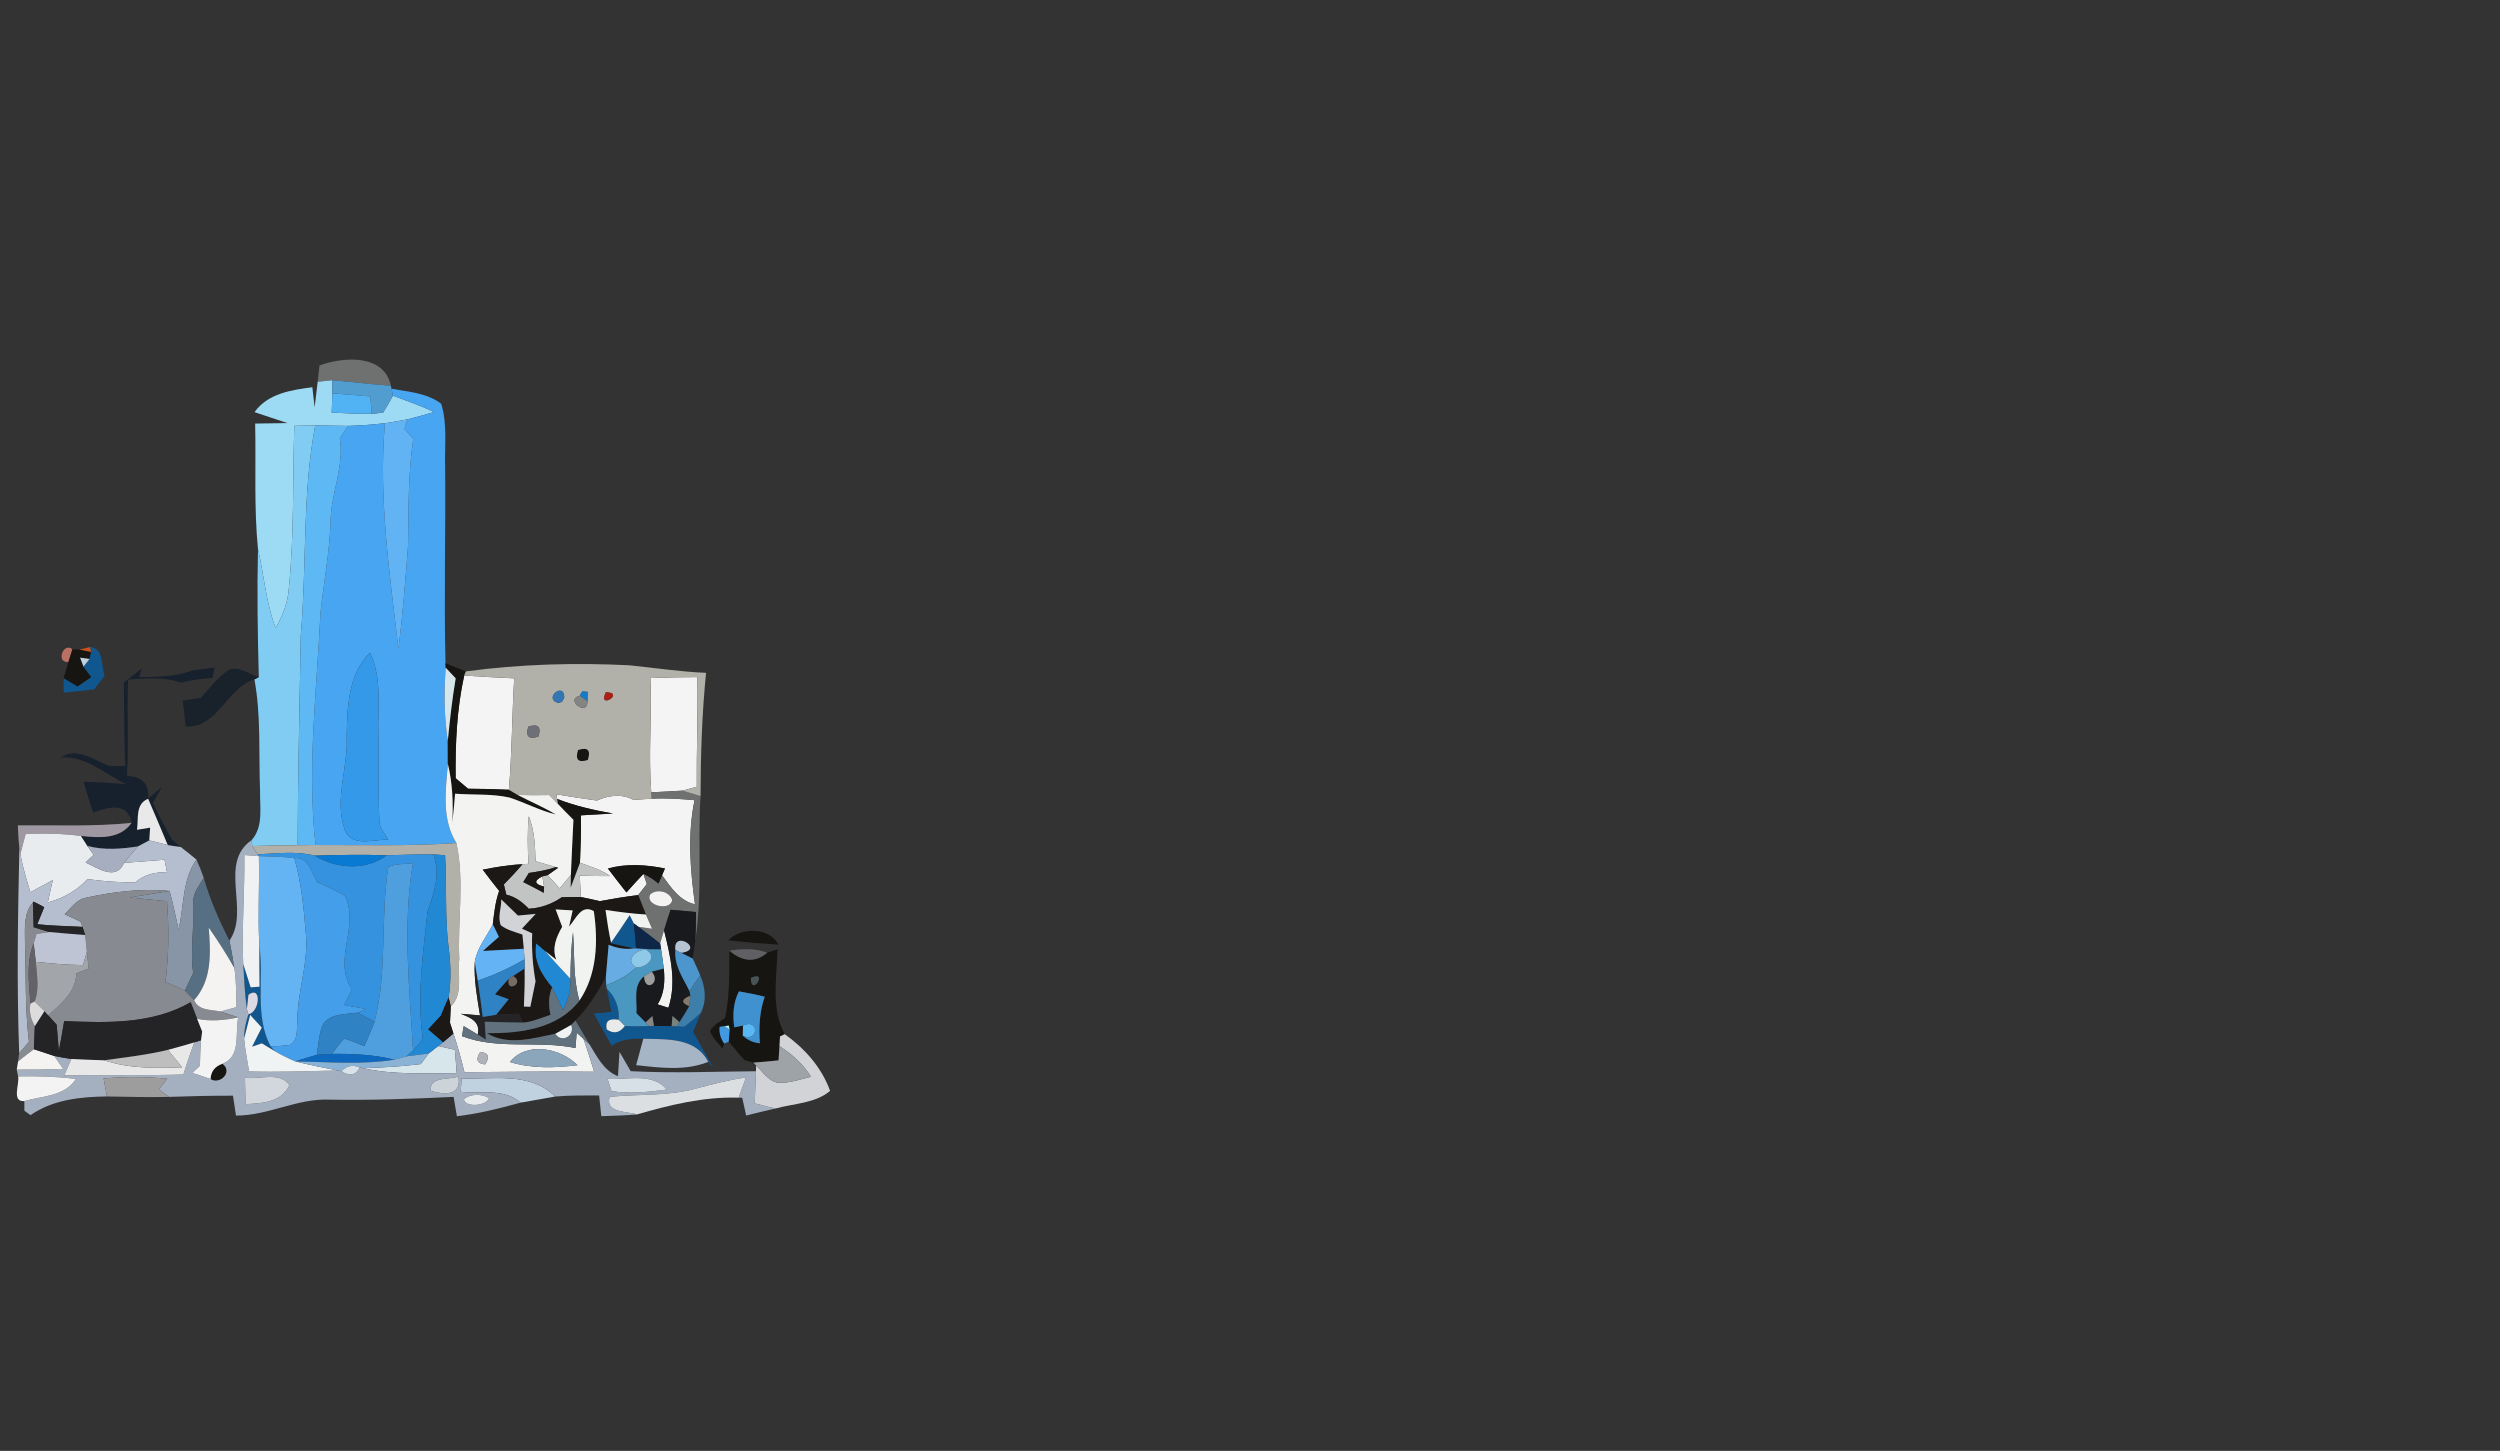 <?xml version="1.0" encoding="UTF-8" ?>
<!DOCTYPE svg PUBLIC "-//W3C//DTD SVG 1.1//EN" "http://www.w3.org/Graphics/SVG/1.1/DTD/svg11.dtd">
<svg width="417pt" height="242pt" viewBox="0 0 417 242" version="1.1" xmlns="http://www.w3.org/2000/svg">
<rect x="0" y="0" width="417" height="242" fill="#333333" stroke="none"/>
<g id="#f4f4f4ff">
<path fill="#f4f4f4" opacity="1.00" d=" M 76.00 129.81 C 75.94 124.07 76.18 118.30 77.43 112.68 C 80.20 112.87 82.99 113.02 85.77 113.15 C 85.39 119.34 85.41 125.55 84.88 131.73 C 82.61 131.62 80.34 131.57 78.08 131.56 C 77.56 131.12 76.52 130.25 76.00 129.81 Z" />
<path fill="#f4f4f4" opacity="1.00" d=" M 108.48 113.10 C 111.09 113.00 113.71 112.94 116.32 112.94 C 116.44 119.03 116.17 125.13 116.22 131.23 C 115.62 131.39 114.42 131.72 113.82 131.88 C 112.09 131.98 110.36 132.07 108.63 132.16 C 108.13 125.81 108.76 119.45 108.48 113.10 Z" />
<path fill="#f4f4f4" opacity="1.00" d=" M 92.83 132.49 C 95.07 132.88 97.31 133.23 99.57 133.53 C 101.53 132.64 103.73 132.37 105.68 133.42 C 106.69 133.35 107.69 133.28 108.70 133.22 C 111.09 133.09 113.48 133.26 115.85 133.47 C 114.66 139.21 115.13 145.08 115.92 150.84 C 113.34 150.27 111.89 147.97 110.43 146.00 L 110.91 144.86 C 107.76 144.23 104.53 144.00 101.40 144.87 C 102.41 146.21 103.45 147.54 104.49 148.86 C 105.42 147.81 106.36 146.78 107.32 145.77 C 107.46 146.19 107.74 147.03 107.89 147.46 C 107.53 147.92 106.81 148.84 106.45 149.30 C 104.30 149.57 102.16 149.91 100.03 150.31 C 98.98 150.06 97.93 149.83 96.88 149.62 C 96.84 148.73 96.75 146.94 96.71 146.05 C 98.40 146.11 100.08 146.15 101.77 146.13 C 100.25 145.07 98.48 144.51 96.74 143.92 C 96.82 141.28 96.98 138.64 96.89 136.00 C 98.67 135.88 100.45 135.81 102.24 135.70 C 99.07 135.14 95.93 134.43 92.93 133.26 L 92.83 132.49 Z" />
</g>
<g id="#6f7170ff">
<path fill="#6f7170" opacity="1.00" d=" M 53.29 60.95 C 57.29 59.51 64.07 59.00 65.20 64.34 C 61.92 64.12 58.67 63.69 55.40 63.43 C 54.80 63.50 53.59 63.62 52.99 63.68 C 53.07 63.00 53.21 61.63 53.29 60.95 Z" />
<path fill="#6f7170" opacity="1.00" d=" M 108.63 132.16 C 110.36 132.07 112.09 131.98 113.82 131.88 C 114.83 132.17 115.84 132.47 116.85 132.79 C 116.33 140.84 117.22 148.98 115.96 156.98 C 116.07 155.36 116.08 153.74 116.10 152.13 C 114.69 152.00 113.27 151.87 111.86 151.75 C 111.49 152.89 111.09 154.02 110.76 155.18 C 110.60 155.73 110.28 156.83 110.11 157.38 C 108.93 156.43 107.71 155.52 106.50 154.60 C 107.06 154.68 108.19 154.83 108.76 154.91 C 108.41 154.12 108.07 153.33 107.73 152.54 C 107.41 151.73 106.77 150.11 106.45 149.30 C 106.81 148.84 107.53 147.92 107.89 147.46 C 107.74 147.03 107.46 146.19 107.32 145.77 C 108.23 146.18 109.07 146.72 109.83 147.38 C 110.03 146.92 110.23 146.46 110.43 146.00 C 111.89 147.97 113.34 150.27 115.92 150.84 C 115.13 145.08 114.66 139.21 115.85 133.47 C 113.48 133.26 111.09 133.09 108.70 133.22 L 108.63 132.16 M 108.44 149.21 C 107.55 151.06 111.83 152.04 112.12 150.13 C 111.70 148.67 109.51 148.18 108.44 149.21 Z" />
</g>
<g id="#9ddaf4ff">
<path fill="#9ddaf4" opacity="1.00" d=" M 52.99 63.68 C 53.59 63.62 54.80 63.50 55.40 63.43 C 55.41 63.98 55.42 65.07 55.43 65.61 C 55.41 66.68 55.37 67.75 55.32 68.82 C 57.54 68.92 59.76 69.05 61.99 69.03 C 62.47 68.98 63.43 68.88 63.90 68.83 C 64.48 67.90 65.02 66.96 65.54 66.00 C 67.83 66.88 70.18 67.64 72.39 68.73 C 70.92 69.17 69.44 69.59 67.95 69.95 C 66.70 70.19 65.46 70.41 64.21 70.59 C 62.16 70.83 60.10 70.99 58.04 71.04 C 56.22 71.03 54.40 70.97 52.58 70.96 C 51.41 70.97 50.25 70.99 49.09 71.02 C 48.80 80.01 49.09 89.04 48.19 98.00 C 48.05 100.41 47.18 102.67 45.97 104.73 C 44.35 100.50 44.05 95.95 43.03 91.57 C 42.34 84.62 42.72 77.62 42.56 70.65 C 44.36 70.62 46.17 70.60 47.97 70.57 C 46.13 69.97 44.28 69.37 42.45 68.74 C 44.69 65.63 48.57 65.05 52.10 64.59 C 52.20 65.43 52.39 67.11 52.48 67.95 C 52.65 66.52 52.81 65.10 52.99 63.68 Z" />
</g>
<g id="#519dcfff">
<path fill="#519dcf" opacity="1.00" d=" M 55.40 63.43 C 58.67 63.69 61.92 64.12 65.20 64.34 L 65.31 64.84 L 65.54 66.00 C 65.02 66.96 64.48 67.90 63.90 68.83 C 63.43 68.88 62.47 68.98 61.99 69.03 C 61.93 68.30 61.82 66.85 61.77 66.12 C 59.66 65.94 57.54 65.77 55.43 65.61 C 55.42 65.07 55.41 63.98 55.40 63.43 Z" />
</g>
<g id="#47a5f2ff">
<path fill="#47a5f2" opacity="1.00" d=" M 65.31 64.84 C 68.13 65.36 71.23 65.54 73.59 67.35 C 74.67 70.76 74.13 74.43 74.25 77.95 C 74.35 88.84 74.05 99.74 74.31 110.63 L 74.34 111.37 C 74.06 115.44 74.07 119.53 74.69 123.58 C 74.70 124.85 74.70 126.13 74.70 127.41 C 74.34 131.85 73.63 136.63 76.13 140.62 C 68.30 141.16 60.46 140.93 52.63 140.95 C 51.19 128.01 52.86 115.05 53.46 102.11 C 54.02 97.09 54.96 92.12 55.14 87.06 C 55.16 82.34 57.44 77.89 56.68 73.14 C 57.13 72.43 57.59 71.73 58.04 71.04 C 60.10 70.99 62.16 70.83 64.21 70.59 C 63.10 83.18 65.03 95.75 66.46 108.24 C 67.18 102.53 67.62 96.79 68.06 91.05 C 68.15 85.09 68.06 79.11 68.93 73.20 C 68.57 72.78 67.84 71.96 67.47 71.55 C 67.59 71.15 67.83 70.35 67.95 69.95 C 69.44 69.59 70.92 69.17 72.39 68.73 C 70.18 67.64 67.83 66.88 65.54 66.00 L 65.31 64.84 M 57.83 122.97 C 58.07 128.11 55.73 133.30 57.48 138.35 C 58.57 141.40 62.32 139.99 64.73 140.05 C 64.21 139.04 63.31 138.16 63.28 136.97 C 63.05 132.34 63.25 127.69 63.11 123.05 C 62.93 118.31 63.83 113.31 61.72 108.86 C 58.02 112.49 57.91 118.12 57.83 122.97 Z" />
</g>
<g id="#51b2f4ff">
<path fill="#51b2f4" opacity="1.00" d=" M 55.32 68.82 C 55.37 67.75 55.41 66.68 55.43 65.61 C 57.54 65.77 59.66 65.94 61.77 66.12 C 61.82 66.85 61.93 68.30 61.99 69.03 C 59.76 69.05 57.54 68.92 55.32 68.82 Z" />
</g>
<g id="#62b3f4ff">
<path fill="#62b3f4" opacity="1.00" d=" M 64.21 70.59 C 65.46 70.41 66.70 70.19 67.95 69.95 C 67.83 70.35 67.59 71.15 67.47 71.55 C 67.84 71.96 68.57 72.78 68.93 73.20 C 68.06 79.11 68.15 85.09 68.06 91.05 C 67.62 96.79 67.18 102.53 66.46 108.24 C 65.03 95.75 63.10 83.18 64.21 70.59 Z" />
</g>
<g id="#80ccf2ff">
<path fill="#80ccf2" opacity="1.00" d=" M 49.09 71.02 C 50.25 70.99 51.41 70.97 52.58 70.96 C 50.39 82.51 51.19 94.31 50.17 105.96 C 49.99 117.64 49.67 129.30 49.65 140.98 C 47.12 141.01 44.60 141.05 42.07 141.12 L 41.97 140.13 C 43.97 137.87 43.32 134.74 43.38 132.00 C 43.13 125.77 43.57 119.49 42.44 113.32 C 42.62 113.22 42.99 113.03 43.17 112.93 C 42.97 105.81 42.87 98.69 43.03 91.57 C 44.05 95.95 44.35 100.50 45.97 104.73 C 47.18 102.67 48.05 100.41 48.19 98.00 C 49.09 89.04 48.80 80.01 49.09 71.02 Z" />
</g>
<g id="#5eb8f4ff">
<path fill="#5eb8f4" opacity="1.00" d=" M 52.58 70.96 C 54.40 70.97 56.22 71.03 58.04 71.04 C 57.59 71.73 57.13 72.43 56.68 73.14 C 57.44 77.89 55.16 82.34 55.14 87.06 C 54.96 92.12 54.02 97.09 53.46 102.11 C 52.86 115.05 51.19 128.01 52.63 140.95 C 51.88 140.96 50.39 140.97 49.65 140.98 C 49.67 129.30 49.99 117.64 50.17 105.96 C 51.19 94.31 50.39 82.51 52.58 70.96 Z" />
</g>
<g id="#bb7064ff">
<path fill="#bb7064" opacity="1.00" d=" M 11.42 110.41 C 9.29 110.65 10.48 107.05 12.09 108.28 C 11.93 108.81 11.59 109.88 11.42 110.41 Z" />
</g>
<g id="#171511ff">
<path fill="#171511" opacity="1.00" d=" M 12.09 108.28 L 13.26 108.35 C 13.75 108.45 14.71 108.64 15.20 108.74 C 15.13 109.03 15.00 109.63 14.93 109.92 C 14.54 109.87 13.75 109.75 13.36 109.70 C 13.50 110.07 13.79 110.82 13.93 111.19 C 14.26 111.63 14.92 112.51 15.24 112.95 C 14.66 113.34 13.51 114.13 12.93 114.53 C 12.35 114.18 11.18 113.48 10.60 113.13 C 10.80 112.45 11.21 111.09 11.42 110.41 C 11.59 109.88 11.93 108.81 12.09 108.28 Z" />
<path fill="#171511" opacity="1.00" d=" M 74.31 110.63 C 75.44 111.08 76.57 111.54 77.70 111.99 L 77.43 112.68 C 76.18 118.30 75.94 124.07 76.00 129.81 C 76.52 130.25 77.56 131.12 78.08 131.56 C 80.34 131.57 82.61 131.62 84.88 131.73 C 85.25 131.95 85.99 132.38 86.36 132.60 C 88.45 133.71 90.66 134.61 92.69 135.85 C 90.01 135.19 87.58 133.88 84.98 133.03 C 82.01 132.37 78.93 132.62 75.91 132.39 C 75.77 134.01 75.64 135.64 75.44 137.26 C 75.62 133.95 75.48 130.64 74.70 127.41 C 74.70 126.13 74.70 124.85 74.69 123.58 C 75.04 120.09 75.42 116.61 76.01 113.15 C 75.59 112.71 74.75 111.82 74.34 111.37 L 74.31 110.63 Z" />
<path fill="#171511" opacity="1.00" d=" M 96.42 125.10 C 98.04 124.57 98.59 125.12 98.05 126.77 C 96.45 127.27 95.90 126.72 96.42 125.10 Z" />
<path fill="#171511" opacity="1.00" d=" M 92.93 133.26 C 95.93 134.43 99.07 135.14 102.24 135.70 C 100.45 135.81 98.67 135.88 96.89 136.00 C 96.98 138.64 96.82 141.28 96.74 143.92 C 96.23 145.30 95.72 146.69 95.19 148.06 C 95.20 147.54 95.22 146.48 95.22 145.95 C 95.37 142.88 95.48 139.81 95.65 136.74 C 94.77 135.86 93.89 134.98 93.05 134.08 L 92.93 133.26 Z" />
<path fill="#171511" opacity="1.00" d=" M 101.40 144.87 C 104.53 144.00 107.76 144.23 110.91 144.86 L 110.43 146.00 C 110.23 146.46 110.03 146.92 109.83 147.38 C 109.07 146.72 108.23 146.18 107.32 145.77 C 106.36 146.78 105.42 147.81 104.49 148.86 C 103.45 147.54 102.41 146.21 101.40 144.87 Z" />
<path fill="#171511" opacity="1.00" d=" M 121.46 156.85 C 123.46 154.65 128.42 154.60 129.84 157.57 C 127.04 157.38 124.25 157.16 121.46 156.85 Z" />
<path fill="#171511" opacity="1.00" d=" M 121.65 158.56 C 123.61 160.27 125.87 160.75 127.97 158.90 C 128.40 158.76 129.25 158.48 129.68 158.34 C 129.61 163.07 128.52 168.12 130.89 172.50 L 130.10 172.89 C 130.08 173.29 130.04 174.10 130.02 174.50 C 129.98 175.09 129.90 176.28 129.86 176.87 C 128.47 177.02 127.07 177.14 125.67 177.24 C 125.29 177.13 124.54 176.92 124.16 176.81 C 123.25 175.82 122.42 174.77 121.55 173.76 C 121.59 173.25 121.66 172.23 121.70 171.72 L 121.56 171.07 L 120.85 171.16 L 120.03 171.28 C 119.94 172.28 120.19 173.21 120.79 174.06 L 120.52 174.91 C 119.77 173.99 118.85 173.13 118.43 172.00 C 118.95 170.96 120.06 170.45 120.95 169.78 C 121.71 166.09 121.66 162.31 121.65 158.56 M 125.24 163.13 C 125.28 166.45 128.28 161.68 125.24 163.13 M 123.25 165.36 C 122.30 167.23 122.18 169.31 122.47 171.36 L 123.93 171.07 C 123.92 171.49 123.91 172.33 123.90 172.76 C 124.69 173.49 125.64 173.91 126.75 174.02 C 126.56 171.39 126.68 168.75 127.56 166.25 C 126.14 165.89 124.69 165.62 123.25 165.36 Z" />
<path fill="#171511" opacity="1.00" d=" M 35.12 179.98 C 35.18 178.72 35.85 177.86 37.13 177.43 L 37.57 177.91 C 38.45 179.35 36.38 180.87 35.12 179.98 Z" />
</g>
<g id="#ce501bff">
<path fill="#ce501b" opacity="1.00" d=" M 13.26 108.35 C 13.71 108.24 14.60 108.02 15.05 107.91 L 15.20 108.74 C 14.71 108.64 13.75 108.45 13.26 108.35 Z" />
</g>
<g id="#105790ff">
<path fill="#105790" opacity="1.00" d=" M 15.05 107.91 C 17.41 108.18 16.81 111.03 17.45 112.70 C 16.86 113.46 16.28 114.22 15.71 114.99 C 14.02 115.17 12.33 115.35 10.64 115.54 C 10.63 114.94 10.61 113.73 10.60 113.13 C 11.18 113.48 12.35 114.18 12.93 114.53 C 13.51 114.13 14.66 113.34 15.24 112.95 C 14.92 112.51 14.26 111.63 13.93 111.19 C 14.18 110.87 14.68 110.24 14.93 109.92 C 15.00 109.63 15.13 109.03 15.20 108.74 L 15.05 107.91 Z" />
<path fill="#105790" opacity="1.00" d=" M 101.92 157.24 C 102.98 155.73 104.01 154.19 105.03 152.65 C 105.20 152.99 105.54 153.67 105.71 154.02 C 105.88 155.41 105.99 156.81 106.09 158.21 L 105.72 158.20 C 104.46 157.93 103.20 157.66 101.95 157.36 L 101.92 157.24 Z" />
<path fill="#105790" opacity="1.00" d=" M 43.26 157.76 C 44.05 163.29 42.43 169.36 45.12 174.51 L 45.81 175.32 C 45.28 175.00 44.20 174.35 43.67 174.03 C 43.26 174.17 42.45 174.45 42.04 174.59 C 42.58 173.53 43.12 172.46 43.66 171.40 C 43.03 170.69 42.38 169.99 41.73 169.29 C 41.48 170.28 40.97 172.25 40.72 173.23 C 40.69 171.85 41.01 170.49 41.44 169.18 C 43.34 168.84 43.70 164.26 41.44 165.93 C 41.37 166.53 41.25 167.73 41.18 168.32 C 40.84 165.83 40.71 163.31 40.57 160.80 C 40.98 162.09 41.39 163.39 41.81 164.69 L 43.29 164.58 C 43.25 162.31 43.26 160.03 43.26 157.76 Z" />
<path fill="#105790" opacity="1.00" d=" M 101.22 164.93 C 102.69 166.31 103.32 168.10 103.20 170.10 C 101.56 169.81 100.90 170.35 101.21 171.71 C 102.35 172.50 103.35 172.31 104.22 171.14 C 105.56 171.20 106.90 171.20 108.25 171.15 L 109.07 171.12 C 109.81 171.12 111.29 171.14 112.03 171.14 L 112.87 171.19 C 113.18 171.21 113.81 171.24 114.13 171.26 C 115.09 170.55 116.01 169.78 116.89 168.97 C 116.48 170.02 116.05 171.06 115.60 172.10 C 116.70 174.10 117.82 176.08 118.94 178.07 C 118.74 177.83 118.33 177.36 118.13 177.12 C 116.02 173.01 111.24 173.38 107.30 173.26 C 105.46 173.23 103.57 173.33 102.02 174.43 C 101.04 172.64 100.06 170.85 99.06 169.07 C 99.79 169.00 101.25 168.85 101.98 168.78 C 101.72 167.49 101.47 166.21 101.22 164.93 Z" />
</g>
<g id="#3499e9ff">
<path fill="#3499e9" opacity="1.00" d=" M 57.83 122.97 C 57.91 118.12 58.02 112.49 61.72 108.86 C 63.83 113.31 62.93 118.31 63.11 123.05 C 63.25 127.69 63.05 132.34 63.28 136.97 C 63.31 138.16 64.21 139.04 64.73 140.05 C 62.32 139.99 58.57 141.40 57.48 138.35 C 55.73 133.30 58.07 128.11 57.83 122.97 Z" />
</g>
<g id="#c0d1e0ff">
<path fill="#c0d1e0" opacity="1.00" d=" M 13.36 109.70 C 13.75 109.75 14.54 109.87 14.93 109.92 C 14.68 110.24 14.18 110.87 13.93 111.19 C 13.79 110.82 13.50 110.07 13.36 109.70 Z" />
<path fill="#c0d1e0" opacity="1.00" d=" M 76.98 179.88 C 82.27 180.07 88.46 178.73 92.61 182.90 C 90.69 183.23 88.77 183.60 86.84 183.92 C 84.08 181.51 80.20 182.44 76.86 182.12 C 76.89 181.56 76.95 180.44 76.98 179.88 Z" />
</g>
<g id="#17202dff">
<path fill="#17202d" opacity="1.00" d=" M 23.69 111.47 C 23.57 111.83 23.33 112.57 23.21 112.94 C 26.18 112.89 29.22 112.91 32.05 111.83 C 32.98 111.70 34.85 111.45 35.78 111.33 L 35.45 113.08 C 33.68 113.17 31.93 113.44 30.21 113.88 C 27.37 112.84 24.32 113.16 21.38 113.36 C 21.14 118.72 21.48 124.09 21.19 129.45 C 23.56 129.47 24.91 130.66 24.71 133.19 C 25.28 132.71 26.44 131.75 27.01 131.28 C 26.51 132.15 26.01 133.03 25.51 133.91 C 26.53 136.00 27.54 138.11 28.76 140.10 C 29.11 140.40 29.80 140.99 30.15 141.28 C 29.42 141.18 28.70 141.09 27.98 140.96 C 26.93 138.37 25.80 135.82 24.71 133.24 C 22.53 134.09 23.14 136.58 22.85 138.41 C 23.39 138.32 24.49 138.14 25.04 138.05 C 25.00 138.58 24.94 139.64 24.90 140.17 C 24.43 140.42 23.49 140.92 23.02 141.18 C 20.22 141.61 17.33 141.84 14.56 141.10 L 13.49 139.43 C 16.46 139.75 20.01 140.05 21.95 137.25 C 21.32 133.64 17.96 134.66 15.55 135.52 C 14.92 133.84 14.47 132.10 13.93 130.39 C 16.30 130.46 18.66 130.59 21.02 130.80 C 17.46 129.06 14.43 126.11 10.17 126.33 C 12.84 124.51 15.79 126.86 18.32 127.80 C 18.96 127.79 20.25 127.78 20.89 127.77 C 20.69 123.13 20.73 118.49 20.66 113.85 C 21.68 113.06 22.69 112.27 23.69 111.47 Z" />
</g>
<g id="#b1b1aaff">
<path fill="#b1b1aa" opacity="1.00" d=" M 77.70 111.99 C 86.74 110.78 95.88 110.51 104.98 110.97 C 109.24 111.41 113.48 112.05 117.77 112.23 C 117.09 119.06 116.87 125.93 116.85 132.79 C 115.84 132.47 114.83 132.17 113.82 131.88 C 114.42 131.72 115.62 131.39 116.22 131.23 C 116.17 125.13 116.44 119.03 116.32 112.94 C 113.71 112.94 111.09 113.00 108.48 113.10 C 108.76 119.45 108.13 125.81 108.63 132.16 L 108.70 133.22 C 107.69 133.28 106.69 133.35 105.68 133.42 C 103.73 132.37 101.53 132.64 99.57 133.53 C 97.31 133.23 95.07 132.88 92.83 132.49 L 92.93 133.26 L 93.05 134.08 C 92.69 133.71 91.97 132.98 91.61 132.62 C 89.86 132.65 88.11 132.66 86.36 132.60 C 85.99 132.38 85.25 131.95 84.88 131.73 C 85.41 125.55 85.39 119.34 85.77 113.15 C 82.99 113.02 80.20 112.87 77.43 112.68 L 77.70 111.99 M 93.13 117.25 C 93.28 117.21 93.58 117.12 93.73 117.08 L 94.12 116.35 C 94.11 113.58 90.53 116.59 93.13 117.25 M 97.11 115.34 L 96.71 116.05 C 94.10 116.70 98.11 119.67 97.98 116.94 C 97.98 116.55 98.00 115.78 98.01 115.39 L 97.11 115.34 M 101.06 115.47 C 99.59 118.51 104.40 115.51 101.06 115.47 M 88.13 121.20 C 87.61 122.82 88.17 123.38 89.80 122.87 C 90.32 121.25 89.76 120.69 88.13 121.20 M 96.42 125.10 C 95.90 126.72 96.45 127.27 98.05 126.77 C 98.59 125.12 98.04 124.57 96.42 125.10 Z" />
<path fill="#b1b1aa" opacity="1.00" d=" M 42.07 141.12 C 44.60 141.05 47.12 141.01 49.65 140.98 C 50.39 140.97 51.88 140.96 52.63 140.95 C 60.46 140.93 68.30 141.16 76.13 140.62 C 77.51 146.97 76.31 153.55 76.61 160.00 C 76.28 162.58 77.31 165.89 75.19 167.86 C 75.10 167.49 74.92 166.75 74.83 166.38 C 75.28 163.58 75.19 160.74 74.82 157.95 C 74.18 152.87 74.55 147.74 74.24 142.65 C 73.75 142.62 72.77 142.55 72.29 142.52 C 69.69 142.47 67.10 142.61 64.51 142.66 C 60.50 142.53 56.50 142.60 52.49 142.72 C 49.37 141.91 46.14 142.38 42.97 142.50 C 42.75 142.16 42.30 141.46 42.07 141.12 Z" />
</g>
<g id="#19212aff">
<path fill="#19212a" opacity="1.00" d=" M 33.50 116.40 C 34.89 114.85 36.19 113.17 37.87 111.92 C 39.64 110.80 41.48 112.48 43.17 112.93 C 42.99 113.03 42.62 113.22 42.44 113.32 C 37.71 114.79 36.40 121.45 30.97 121.18 C 30.82 119.73 30.66 118.29 30.48 116.85 C 31.49 116.70 32.49 116.55 33.50 116.40 Z" />
</g>
<g id="#d7e6eaff">
<path fill="#d7e6ea" opacity="1.00" d=" M 74.34 111.37 C 74.75 111.82 75.59 112.71 76.01 113.15 C 75.42 116.61 75.04 120.09 74.69 123.58 C 74.07 119.53 74.06 115.44 74.34 111.37 Z" />
<path fill="#d7e6ea" opacity="1.00" d=" M 71.50 175.72 C 71.90 175.41 72.70 174.79 73.09 174.48 C 73.79 174.64 75.19 174.95 75.88 175.10 C 75.98 176.40 76.08 177.70 76.18 179.00 C 70.98 178.98 65.71 179.33 60.59 178.18 C 63.80 178.06 67.01 177.90 70.19 177.48 C 70.52 177.04 71.17 176.16 71.50 175.72 Z" />
</g>
<g id="#3276b3ff">
<path fill="#3276b3" opacity="1.00" d=" M 93.13 117.25 C 90.53 116.59 94.11 113.58 94.12 116.35 L 93.73 117.08 L 93.13 117.25 Z" />
</g>
<g id="#157bc9ff">
<path fill="#157bc9" opacity="1.00" d=" M 97.11 115.34 L 98.01 115.39 C 98.00 115.78 97.98 116.55 97.98 116.94 C 97.66 116.72 97.03 116.27 96.71 116.05 L 97.11 115.34 Z" />
</g>
<g id="#ac1f17ff">
<path fill="#ac1f17" opacity="1.00" d=" M 101.06 115.47 C 104.40 115.51 99.59 118.51 101.06 115.47 Z" />
</g>
<g id="#828584ff">
<path fill="#828584" opacity="1.00" d=" M 97.98 116.94 C 98.11 119.67 94.10 116.70 96.71 116.05 C 97.03 116.27 97.66 116.72 97.98 116.94 Z" />
</g>
<g id="#706761ff">
<path fill="#706761" opacity="1.00" d=" M 93.13 117.25 L 93.73 117.08 C 93.58 117.12 93.28 117.21 93.13 117.25 Z" />
</g>
<g id="#6f7077ff">
<path fill="#6f7077" opacity="1.00" d=" M 88.13 121.20 C 89.76 120.69 90.32 121.25 89.80 122.87 C 88.17 123.38 87.61 122.82 88.13 121.20 Z" />
</g>
<g id="#f3f3f2ff">
<path fill="#f3f3f2" opacity="1.00" d=" M 74.70 127.41 C 75.48 130.64 75.62 133.95 75.44 137.26 C 75.64 135.64 75.77 134.01 75.91 132.39 C 78.93 132.62 82.01 132.37 84.98 133.03 C 87.58 133.88 90.01 135.19 92.69 135.85 C 90.66 134.61 88.45 133.71 86.36 132.60 C 88.11 132.66 89.86 132.65 91.61 132.62 C 91.97 132.98 92.69 133.71 93.05 134.08 C 93.89 134.98 94.77 135.86 95.65 136.74 C 95.48 139.81 95.37 142.88 95.22 145.95 C 94.61 146.70 93.99 147.44 93.35 148.18 C 92.85 147.63 91.85 146.52 91.35 145.97 C 91.79 145.66 92.66 145.05 93.09 144.75 L 92.72 144.64 C 91.87 144.39 90.18 143.90 89.33 143.65 C 89.26 141.10 89.15 138.52 88.20 136.13 C 87.95 138.77 88.00 141.43 88.16 144.08 C 87.91 144.10 87.40 144.14 87.14 144.16 C 84.91 144.25 82.71 144.63 80.52 145.06 C 81.42 146.25 82.32 147.44 83.26 148.60 C 82.62 150.40 82.42 152.30 82.20 154.19 C 81.17 156.25 79.54 158.14 79.19 160.47 C 79.04 163.46 79.59 166.43 80.07 169.37 C 79.27 169.31 77.65 169.17 76.85 169.10 C 78.45 169.74 80.17 170.37 79.69 172.56 C 79.10 172.21 77.93 171.51 77.34 171.15 C 77.27 171.57 77.13 172.41 77.06 172.83 C 83.13 175.17 89.74 173.49 95.99 174.82 C 96.04 174.17 96.14 172.89 96.19 172.25 C 96.47 172.50 97.04 173.02 97.32 173.27 C 97.97 175.08 98.53 176.93 99.11 178.77 C 91.89 178.70 84.68 178.77 77.47 178.84 C 76.93 176.66 76.34 174.50 75.63 172.38 C 75.49 171.93 75.20 171.04 75.06 170.59 C 75.09 169.91 75.15 168.54 75.19 167.86 C 77.31 165.89 76.28 162.58 76.61 160.00 C 76.31 153.55 77.51 146.97 76.13 140.62 C 73.63 136.63 74.34 131.85 74.70 127.41 M 80.12 175.46 C 79.29 176.69 79.55 177.39 80.91 177.55 C 81.75 176.31 81.48 175.62 80.12 175.46 M 85.05 177.14 C 88.71 178.27 92.58 178.14 96.34 177.67 C 93.47 174.81 87.86 173.66 85.05 177.14 Z" />
<path fill="#f3f3f2" opacity="1.00" d=" M 90.75 147.88 C 89.11 147.48 89.01 146.91 90.46 146.18 C 90.53 146.60 90.68 147.46 90.75 147.88 Z" />
</g>
<g id="#e8e9e8ff">
<path fill="#e8e9e8" opacity="1.00" d=" M 22.85 138.41 C 23.14 136.58 22.53 134.09 24.71 133.24 C 25.80 135.82 26.93 138.37 27.98 140.96 C 27.21 140.76 25.67 140.37 24.90 140.17 C 24.94 139.64 25.00 138.58 25.04 138.05 C 24.49 138.14 23.39 138.32 22.85 138.41 Z" />
</g>
<g id="#9f98a3ff">
<path fill="#9f98a3" opacity="1.00" d=" M 2.98 137.66 C 9.31 137.61 15.64 137.90 21.95 137.25 C 20.01 140.05 16.46 139.75 13.49 139.43 C 10.44 139.05 7.35 138.95 4.27 139.13 C 4.05 139.96 3.61 141.63 3.39 142.46 L 3.23 141.50 C 3.09 140.22 3.01 138.94 2.98 137.66 Z" />
</g>
<g id="#c2c3c3ff">
<path fill="#c2c3c3" opacity="1.00" d=" M 88.20 136.13 C 89.15 138.52 89.26 141.10 89.33 143.65 C 90.18 143.90 91.87 144.39 92.72 144.64 C 91.26 145.13 89.74 145.39 88.22 145.61 C 87.90 146.11 87.59 146.62 87.28 147.13 C 88.44 147.69 89.57 148.30 90.70 148.92 L 90.75 147.88 C 90.68 147.46 90.53 146.60 90.46 146.18 L 91.35 145.97 C 91.85 146.52 92.85 147.63 93.35 148.18 C 93.99 147.44 94.61 146.70 95.22 145.95 C 95.22 146.48 95.20 147.54 95.19 148.06 C 95.72 146.69 96.23 145.30 96.74 143.92 C 98.48 144.51 100.25 145.07 101.77 146.13 C 100.08 146.15 98.40 146.11 96.71 146.05 C 96.75 146.94 96.84 148.73 96.88 149.62 C 95.82 149.61 94.77 149.62 93.71 149.66 C 92.07 150.80 90.19 151.47 88.19 151.58 C 87.15 150.49 85.95 149.56 84.45 149.23 C 84.35 148.80 84.15 147.95 84.04 147.52 C 85.11 146.43 86.16 145.33 87.14 144.16 C 87.40 144.14 87.91 144.10 88.16 144.08 C 88.00 141.43 87.95 138.77 88.20 136.13 Z" />
</g>
<g id="#e9eceeff">
<path fill="#e9ecee" opacity="1.00" d=" M 4.27 139.13 C 7.35 138.95 10.44 139.05 13.49 139.43 L 14.56 141.10 C 14.83 141.47 15.36 142.22 15.63 142.59 C 15.18 143.01 14.72 143.43 14.27 143.85 C 16.30 144.80 19.35 146.99 20.69 143.93 C 22.94 143.75 25.19 143.57 27.44 143.40 C 27.54 143.92 27.75 144.95 27.85 145.47 C 25.95 145.47 24.08 145.83 22.62 147.15 C 19.94 147.23 17.26 146.99 14.60 146.64 C 12.81 148.57 10.51 149.85 7.97 150.53 C 8.24 149.28 8.52 148.04 8.80 146.80 C 7.55 147.48 6.30 148.16 5.06 148.83 C 4.44 146.73 3.78 144.62 3.39 142.46 C 3.61 141.63 4.05 139.96 4.27 139.13 Z" />
</g>
<g id="#b5beceff">
<path fill="#b5bece" opacity="1.00" d=" M 23.02 141.18 C 23.49 140.92 24.43 140.42 24.90 140.17 C 25.67 140.37 27.21 140.76 27.98 140.96 C 28.70 141.09 29.42 141.18 30.15 141.28 C 31.02 141.98 31.92 142.65 32.77 143.38 C 30.36 146.79 30.72 151.13 29.79 155.03 C 29.31 152.88 28.86 150.73 28.29 148.61 C 23.62 148.15 18.92 148.73 14.36 149.74 C 12.76 150.00 11.87 151.47 10.78 152.50 C 11.44 152.80 12.77 153.42 13.43 153.73 L 13.76 154.60 C 11.24 154.45 8.72 154.44 6.21 154.16 C 6.50 153.45 7.09 152.03 7.38 151.32 C 6.79 151.00 6.20 150.68 5.59 150.39 L 5.49 150.54 C 3.92 152.33 4.16 154.80 4.16 157.01 C 4.36 162.60 4.14 168.21 4.83 173.77 C 4.42 174.25 3.61 175.21 3.20 175.68 C 2.78 164.31 2.98 152.89 3.23 141.50 L 3.39 142.46 C 3.78 144.62 4.44 146.73 5.06 148.83 C 6.30 148.16 7.55 147.48 8.80 146.80 C 8.52 148.04 8.24 149.28 7.97 150.53 C 10.51 149.85 12.81 148.57 14.60 146.64 C 17.26 146.99 19.94 147.23 22.62 147.15 C 24.08 145.83 25.95 145.47 27.85 145.47 C 27.75 144.95 27.54 143.92 27.44 143.40 C 25.19 143.57 22.94 143.75 20.69 143.93 C 21.45 142.99 22.20 142.05 23.02 141.18 Z" />
</g>
<g id="#a4afbfff">
<path fill="#a4afbf" opacity="1.00" d=" M 38.26 156.91 C 41.77 151.90 36.35 144.02 41.97 140.13 L 42.07 141.12 C 42.30 141.46 42.75 142.16 42.97 142.50 L 43.18 142.80 C 42.58 142.75 41.37 142.67 40.76 142.62 C 40.84 148.68 40.31 154.74 40.57 160.80 C 40.71 163.31 40.84 165.83 41.18 168.32 L 41.44 169.18 C 41.01 170.49 40.69 171.85 40.72 173.23 C 40.88 175.07 41.26 176.88 41.55 178.71 C 46.46 178.86 51.37 178.65 56.28 178.56 L 56.94 178.67 C 58.32 179.57 59.35 179.37 60.01 178.06 L 60.59 178.18 C 65.71 179.33 70.98 178.98 76.18 179.00 C 76.08 177.70 75.98 176.40 75.88 175.10 C 75.19 174.95 73.79 174.64 73.09 174.48 L 73.92 173.83 C 74.50 173.36 75.07 172.87 75.63 172.38 C 76.34 174.50 76.93 176.66 77.47 178.84 C 84.68 178.77 91.89 178.70 99.11 178.77 C 98.53 176.93 97.97 175.08 97.32 173.27 L 98.29 174.14 C 99.57 176.19 100.67 178.57 103.08 179.51 C 103.14 178.50 103.26 176.47 103.33 175.45 C 103.95 176.52 104.58 177.60 105.20 178.67 C 112.16 179.04 119.13 178.74 126.10 178.68 C 126.04 180.47 125.96 182.25 125.89 184.04 C 127.03 184.34 128.19 184.63 129.35 184.90 C 127.71 185.26 126.09 185.67 124.46 186.07 C 124.29 185.33 123.96 183.84 123.80 183.10 L 123.20 183.09 C 123.61 181.97 124.02 180.84 124.43 179.72 C 121.59 180.11 118.84 180.84 116.08 181.58 C 111.40 182.86 106.50 182.48 101.71 182.95 C 100.84 185.66 104.59 185.33 106.25 185.89 C 104.27 186.06 102.28 186.12 100.30 186.18 C 100.21 185.32 100.02 183.58 99.93 182.72 C 97.49 182.72 95.05 182.70 92.61 182.90 C 88.46 178.73 82.27 180.07 76.98 179.88 C 76.95 180.44 76.89 181.56 76.86 182.12 C 80.20 182.44 84.08 181.51 86.84 183.92 C 83.35 184.89 79.82 185.77 76.21 186.19 C 76.08 185.39 75.80 183.77 75.66 182.96 C 68.77 183.29 61.88 183.55 54.99 183.42 C 49.60 183.17 44.74 186.10 39.36 186.08 C 39.24 185.25 38.99 183.59 38.86 182.76 C 35.30 182.75 31.75 182.84 28.19 182.96 C 27.77 182.65 26.91 182.02 26.49 181.71 C 26.95 181.12 27.42 180.53 27.89 179.94 C 24.36 179.58 20.81 179.58 17.28 179.89 C 17.47 180.89 17.66 181.89 17.84 182.89 C 13.43 182.94 8.81 183.42 5.09 186.01 C 4.83 185.82 4.32 185.45 4.06 185.26 C 4.06 184.86 4.06 184.06 4.06 183.66 C 7.06 182.78 10.77 182.92 12.66 179.97 C 9.47 179.56 6.24 179.48 3.02 179.54 C 2.97 179.26 2.85 178.69 2.79 178.41 C 5.37 178.42 7.95 178.39 10.53 178.29 C 10.16 177.75 9.41 176.67 9.04 176.13 C 9.99 176.33 10.94 176.50 11.90 176.64 C 11.61 177.32 11.02 178.67 10.72 179.35 C 17.34 179.29 23.96 179.42 30.58 179.23 C 31.16 177.43 31.74 175.64 32.41 173.87 L 33.53 173.52 C 33.42 174.93 33.38 176.35 33.35 177.77 C 33.03 178.07 32.40 178.66 32.09 178.96 C 33.10 179.30 34.11 179.64 35.12 179.98 C 36.38 180.87 38.45 179.35 37.57 177.91 L 37.13 177.43 C 40.27 176.20 39.16 172.34 39.74 169.71 C 39.00 169.46 37.51 168.96 36.77 168.72 C 37.44 168.54 38.78 168.18 39.44 167.99 C 39.41 165.81 39.42 163.62 39.08 161.46 C 38.83 159.93 38.59 158.41 38.26 156.91 M 40.86 179.76 C 40.89 181.23 40.92 182.70 40.96 184.17 C 43.70 184.04 46.95 183.90 48.27 181.01 C 46.72 178.66 43.23 180.13 40.86 179.76 M 71.78 181.91 C 74.00 182.63 77.07 182.87 76.45 179.56 C 74.85 180.20 71.79 179.42 71.78 181.91 M 101.34 179.95 C 101.50 180.46 101.84 181.48 102.01 181.99 C 105.06 182.49 108.17 182.13 111.22 181.74 C 108.85 178.83 104.58 180.18 101.34 179.95 M 77.38 183.32 C 77.55 184.83 81.23 184.45 81.56 183.17 C 80.35 182.41 78.52 182.44 77.38 183.32 Z" />
</g>
<g id="#a7aebfff">
<path fill="#a7aebf" opacity="1.00" d=" M 14.56 141.10 C 17.33 141.84 20.22 141.61 23.02 141.18 C 22.20 142.05 21.45 142.99 20.69 143.93 C 19.35 146.99 16.30 144.80 14.27 143.85 C 14.72 143.43 15.18 143.01 15.63 142.59 C 15.36 142.22 14.83 141.47 14.56 141.10 Z" />
</g>
<g id="#3592dfff">
<path fill="#3592df" opacity="1.00" d=" M 42.97 142.50 C 46.14 142.38 49.37 141.91 52.49 142.72 C 56.10 144.92 61.01 145.28 64.51 142.66 C 67.10 142.61 69.69 142.47 72.29 142.52 C 73.51 145.78 72.42 148.92 71.32 152.00 C 70.61 158.79 69.57 165.62 70.42 172.44 C 70.74 173.67 69.55 174.37 68.90 175.19 C 68.30 164.80 67.13 154.31 68.88 143.97 C 67.52 144.19 66.02 144.00 64.77 144.65 C 63.41 153.17 64.66 162.04 62.47 170.46 C 61.77 170.07 60.36 169.30 59.66 168.91 C 60.01 168.76 60.72 168.46 61.07 168.31 C 59.84 168.08 58.60 167.85 57.37 167.63 C 57.82 166.77 58.27 165.90 58.72 165.04 C 55.38 160.11 60.04 154.65 57.56 149.46 C 56.09 148.52 54.46 147.88 52.88 147.14 C 51.99 145.52 51.49 142.88 49.10 143.14 C 47.14 142.88 45.16 142.88 43.18 142.80 L 42.97 142.50 Z" />
</g>
<g id="#eff1f2ff">
<path fill="#eff1f2" opacity="1.00" d=" M 40.76 142.62 C 41.37 142.67 42.58 142.75 43.18 142.80 C 43.30 147.78 42.99 152.77 43.26 157.76 C 43.26 160.03 43.25 162.31 43.29 164.58 L 41.81 164.69 C 41.39 163.39 40.98 162.09 40.57 160.80 C 40.31 154.74 40.84 148.68 40.76 142.62 Z" />
</g>
<g id="#64b3f2ff">
<path fill="#64b3f2" opacity="1.00" d=" M 43.18 142.80 C 45.16 142.88 47.14 142.88 49.10 143.14 C 50.30 147.32 50.68 151.68 51.04 155.99 C 51.44 160.80 49.60 165.41 49.61 170.19 C 49.44 171.60 49.82 173.43 48.38 174.29 C 47.30 174.45 46.21 174.52 45.12 174.51 C 42.43 169.36 44.05 163.29 43.26 157.76 C 42.99 152.77 43.30 147.78 43.18 142.80 Z" />
</g>
<g id="#459eeaff">
<path fill="#459eea" opacity="1.00" d=" M 49.10 143.14 C 51.49 142.88 51.99 145.52 52.88 147.14 C 54.46 147.88 56.09 148.52 57.56 149.46 C 60.04 154.65 55.38 160.11 58.72 165.04 C 58.27 165.90 57.82 166.77 57.37 167.63 C 58.60 167.85 59.84 168.08 61.07 168.31 C 60.72 168.46 60.01 168.76 59.66 168.91 C 57.69 169.22 55.23 168.97 53.91 170.80 C 53.16 172.40 53.16 174.24 52.83 175.95 C 51.63 176.29 50.43 176.65 49.24 177.04 C 48.06 176.54 46.91 175.97 45.81 175.32 L 45.12 174.51 C 46.21 174.52 47.30 174.45 48.38 174.29 C 49.82 173.43 49.44 171.60 49.61 170.19 C 49.60 165.41 51.44 160.80 51.04 155.99 C 50.68 151.68 50.30 147.32 49.10 143.14 Z" />
</g>
<g id="#097ad3ff">
<path fill="#097ad3" opacity="1.00" d=" M 52.49 142.72 C 56.50 142.60 60.50 142.53 64.51 142.66 C 61.01 145.28 56.10 144.92 52.49 142.72 Z" />
</g>
<g id="#2188d3ff">
<path fill="#2188d3" opacity="1.00" d=" M 72.29 142.52 C 72.77 142.55 73.75 142.62 74.24 142.65 C 74.55 147.74 74.18 152.87 74.82 157.95 C 75.19 160.74 75.28 163.58 74.83 166.38 C 74.37 167.38 73.96 168.40 73.53 169.42 C 72.83 170.17 72.13 170.93 71.43 171.69 C 72.05 172.23 73.30 173.30 73.92 173.83 L 73.09 174.48 C 72.70 174.79 71.90 175.41 71.50 175.72 C 70.57 175.84 68.70 176.08 67.76 176.20 C 68.05 175.95 68.62 175.44 68.90 175.19 C 69.55 174.37 70.74 173.67 70.42 172.44 C 69.57 165.62 70.61 158.79 71.32 152.00 C 72.42 148.92 73.51 145.78 72.29 142.52 Z" />
<path fill="#2188d3" opacity="1.00" d=" M 89.43 157.34 C 89.80 157.66 90.54 158.30 90.91 158.61 C 92.27 160.21 93.73 161.72 95.15 163.27 C 95.30 165.12 94.70 166.88 93.89 168.52 C 93.33 167.23 92.73 165.95 92.09 164.70 C 90.32 162.58 88.88 160.25 89.43 157.34 Z" />
</g>
<g id="#8795a6ff">
<path fill="#8795a6" opacity="1.00" d=" M 29.79 155.03 C 30.72 151.13 30.36 146.79 32.77 143.38 C 33.22 144.38 33.63 145.40 33.99 146.44 C 33.18 147.82 31.99 149.17 32.28 150.89 C 32.38 154.70 31.72 158.51 32.21 162.32 C 31.76 163.29 31.31 164.27 30.85 165.24 C 29.77 164.73 28.68 164.26 27.59 163.79 C 28.18 159.32 28.20 154.81 27.85 150.33 C 25.76 150.13 23.68 149.92 21.60 149.70 C 23.83 149.34 26.06 148.98 28.29 148.61 C 28.86 150.73 29.31 152.88 29.79 155.03 Z" />
</g>
<g id="#4f9fdeff">
<path fill="#4f9fde" opacity="1.00" d=" M 64.77 144.65 C 66.02 144.00 67.52 144.19 68.88 143.97 C 67.13 154.31 68.30 164.80 68.90 175.19 C 68.62 175.44 68.05 175.95 67.76 176.20 C 67.10 176.39 66.44 176.58 65.77 176.76 C 62.37 175.90 58.85 175.75 55.36 175.79 C 56.00 174.91 56.67 174.05 57.37 173.23 C 58.53 173.56 59.64 174.04 60.77 174.48 C 61.35 173.15 61.94 171.81 62.47 170.46 C 64.66 162.04 63.41 153.17 64.77 144.65 Z" />
</g>
<g id="#1c1816ff">
<path fill="#1c1816" opacity="1.00" d=" M 80.52 145.06 C 82.71 144.63 84.91 144.25 87.14 144.16 C 86.16 145.33 85.11 146.43 84.04 147.52 C 84.15 147.95 84.35 148.80 84.45 149.23 C 85.95 149.56 87.15 150.49 88.19 151.58 C 90.19 151.47 92.07 150.80 93.71 149.66 C 94.77 149.62 95.82 149.61 96.88 149.62 C 97.93 149.83 98.98 150.06 100.03 150.31 C 102.16 149.91 104.30 149.57 106.45 149.30 C 106.77 150.11 107.41 151.73 107.73 152.54 C 105.48 152.41 103.24 152.11 101.00 151.78 C 101.26 153.61 101.53 155.43 101.92 157.24 L 101.95 157.36 C 103.20 157.66 104.46 157.93 105.72 158.20 C 104.27 158.40 102.86 158.16 101.52 157.58 C 101.37 159.37 101.23 161.15 101.06 162.94 C 99.68 165.56 98.08 168.11 95.99 170.22 C 95.81 170.41 95.45 170.78 95.27 170.96 C 94.61 171.33 93.29 172.07 92.63 172.43 C 88.92 173.19 84.70 174.47 81.20 172.34 C 86.73 172.37 93.03 171.63 96.65 166.90 C 99.61 162.51 99.78 157.05 99.05 151.98 C 96.95 150.74 96.02 153.35 94.93 154.54 C 95.08 153.87 95.38 152.53 95.52 151.86 C 94.81 151.82 93.39 151.73 92.68 151.69 C 92.95 152.42 93.50 153.87 93.77 154.59 C 92.79 156.29 92.03 158.12 92.78 160.08 C 92.31 159.71 91.38 158.98 90.91 158.61 C 90.54 158.30 89.80 157.66 89.43 157.34 C 88.88 160.25 90.32 162.58 92.09 164.70 C 91.46 166.17 91.49 167.73 91.82 169.28 C 90.32 169.76 88.84 170.45 87.24 170.57 C 87.06 170.21 86.71 169.47 86.53 169.10 C 85.28 169.13 84.02 169.18 82.76 169.26 C 83.46 168.40 84.16 167.54 84.85 166.67 C 84.28 166.47 83.14 166.06 82.57 165.85 C 83.33 164.97 84.08 164.08 84.89 163.25 C 84.24 165.75 87.67 164.04 85.59 162.79 C 86.07 162.48 87.03 161.85 87.51 161.54 C 87.55 163.66 87.49 165.77 87.39 167.89 C 87.66 167.90 88.19 167.92 88.46 167.93 C 88.74 166.51 89.03 165.10 89.33 163.69 C 88.85 161.04 88.66 158.36 88.77 155.68 C 88.34 155.49 87.49 155.10 87.06 154.90 C 87.82 154.08 88.59 153.26 89.35 152.43 C 88.36 152.52 87.38 152.62 86.40 152.72 C 85.47 151.81 84.55 150.91 83.61 150.02 C 83.65 151.43 82.97 152.97 83.54 154.34 C 84.59 155.15 85.91 155.44 87.14 155.88 C 87.19 156.47 87.31 157.66 87.37 158.25 C 85.09 158.36 82.82 158.49 80.55 158.62 C 81.43 157.82 82.32 157.04 83.22 156.26 C 82.96 155.74 82.45 154.71 82.20 154.19 C 82.42 152.30 82.62 150.40 83.26 148.60 C 82.32 147.44 81.42 146.25 80.52 145.06 Z" />
<path fill="#1c1816" opacity="1.00" d=" M 92.72 144.64 L 93.09 144.75 C 92.66 145.05 91.79 145.66 91.35 145.97 L 90.46 146.18 C 89.01 146.91 89.11 147.48 90.75 147.88 L 90.70 148.92 C 89.57 148.30 88.44 147.69 87.28 147.13 C 87.59 146.62 87.90 146.11 88.22 145.61 C 89.74 145.39 91.26 145.13 92.72 144.64 Z" />
<path fill="#1c1816" opacity="1.00" d=" M 73.53 169.42 C 73.96 168.40 74.37 167.38 74.83 166.38 C 74.92 166.75 75.10 167.49 75.19 167.86 C 75.15 168.54 75.09 169.91 75.06 170.59 C 75.20 171.04 75.49 171.93 75.63 172.38 C 75.07 172.87 74.50 173.36 73.92 173.83 C 73.30 173.30 72.05 172.23 71.43 171.69 C 72.13 170.93 72.83 170.17 73.53 169.42 Z" />
</g>
<g id="#566f82ff">
<path fill="#566f82" opacity="1.00" d=" M 32.28 150.89 C 31.99 149.17 33.18 147.82 33.99 146.44 C 35.02 150.08 36.57 153.53 38.26 156.91 C 38.59 158.41 38.83 159.93 39.08 161.46 C 37.79 159.14 36.34 156.91 34.82 154.73 C 35.14 158.94 35.39 163.44 32.38 166.82 C 31.99 166.43 31.23 165.64 30.85 165.24 C 31.31 164.27 31.76 163.29 32.21 162.32 C 31.72 158.51 32.38 154.70 32.28 150.89 Z" />
</g>
<g id="#878a90ff">
<path fill="#878a90" opacity="1.00" d=" M 14.36 149.74 C 18.92 148.73 23.62 148.15 28.29 148.61 C 26.06 148.98 23.83 149.34 21.60 149.70 C 23.68 149.92 25.76 150.13 27.85 150.33 C 28.20 154.81 28.18 159.32 27.59 163.79 C 28.68 164.26 29.77 164.73 30.85 165.24 C 31.23 165.64 31.99 166.43 32.38 166.82 C 33.11 168.61 35.20 168.37 36.77 168.72 C 37.51 168.96 39.00 169.46 39.74 169.71 C 37.48 170.17 35.16 170.41 32.88 169.94 C 32.52 169.02 32.16 168.09 31.80 167.17 C 25.41 170.87 17.82 170.61 10.70 170.32 C 10.42 171.97 10.15 173.63 9.82 175.27 C 9.69 173.82 9.56 172.37 9.45 170.92 C 9.10 170.53 8.40 169.75 8.05 169.37 C 10.17 167.46 12.67 165.47 12.73 162.35 C 13.24 162.15 14.26 161.75 14.78 161.55 C 14.68 160.61 14.58 159.68 14.49 158.75 C 14.42 158.05 14.28 156.66 14.21 155.97 C 14.10 155.63 13.87 154.94 13.76 154.60 L 13.43 153.73 C 12.77 153.42 11.44 152.80 10.78 152.50 C 11.87 151.47 12.76 150.00 14.36 149.74 Z" />
<path fill="#878a90" opacity="1.00" d=" M 4.16 157.01 C 4.16 154.80 3.92 152.33 5.49 150.54 C 5.54 151.91 5.58 153.29 5.61 154.66 C 6.47 154.94 7.33 155.20 8.19 155.46 C 7.67 155.54 6.62 155.70 6.10 155.78 C 5.98 156.17 5.74 156.94 5.62 157.33 C 4.32 160.55 4.85 164.03 5.08 167.39 C 4.82 168.70 5.12 170.02 5.81 171.16 C 5.77 172.44 5.71 173.72 5.65 175.01 C 4.77 175.67 3.88 176.34 3.02 177.04 C 3.07 176.70 3.16 176.02 3.20 175.68 C 3.61 175.21 4.42 174.25 4.83 173.77 C 4.14 168.21 4.36 162.60 4.16 157.01 Z" />
</g>
<g id="#f4f3f2ff">
<path fill="#f4f3f2" opacity="1.00" d=" M 108.44 149.21 C 109.51 148.18 111.70 148.67 112.12 150.13 C 111.83 152.04 107.55 151.06 108.44 149.21 Z" />
<path fill="#f4f3f2" opacity="1.00" d=" M 34.82 154.73 C 36.34 156.91 37.79 159.14 39.08 161.46 C 39.42 163.62 39.41 165.81 39.44 167.99 C 38.78 168.18 37.44 168.54 36.77 168.72 C 35.20 168.37 33.11 168.61 32.38 166.82 C 35.39 163.44 35.14 158.94 34.82 154.73 Z" />
<path fill="#f4f3f2" opacity="1.00" d=" M 110.11 157.38 C 110.28 156.83 110.60 155.73 110.76 155.18 C 111.80 159.40 112.91 163.81 111.49 168.10 C 110.89 167.91 110.29 167.72 109.69 167.53 C 110.83 165.72 110.93 163.62 110.72 161.55 C 110.59 160.48 110.44 159.41 110.27 158.35 L 110.11 157.38 Z" />
<path fill="#f4f3f2" opacity="1.00" d=" M 3.02 177.04 C 3.88 176.34 4.77 175.67 5.65 175.01 C 6.78 175.39 7.91 175.76 9.04 176.13 C 9.41 176.67 10.16 177.75 10.53 178.29 C 7.95 178.39 5.37 178.42 2.79 178.41 L 3.02 177.04 Z" />
</g>
<g id="#242427ff">
<path fill="#242427" opacity="1.00" d=" M 5.59 150.39 C 6.20 150.68 6.79 151.00 7.38 151.32 C 7.09 152.03 6.50 153.45 6.21 154.16 C 8.72 154.44 11.24 154.45 13.76 154.60 C 13.87 154.94 14.10 155.63 14.21 155.97 C 12.20 155.81 10.20 155.65 8.19 155.46 C 7.33 155.20 6.47 154.94 5.61 154.66 C 5.58 153.29 5.54 151.91 5.49 150.54 L 5.59 150.39 Z" />
<path fill="#242427" opacity="1.00" d=" M 79.19 160.47 C 79.31 161.24 79.56 162.79 79.69 163.57 C 80.00 165.58 80.27 167.60 80.52 169.63 C 81.08 169.53 82.20 169.35 82.76 169.26 C 84.02 169.18 85.28 169.13 86.53 169.10 C 86.71 169.47 87.06 170.21 87.24 170.57 C 85.11 170.56 82.98 170.48 80.85 170.42 C 80.89 171.16 80.99 172.66 81.04 173.40 C 80.70 173.19 80.03 172.77 79.69 172.56 C 80.17 170.37 78.45 169.74 76.85 169.10 C 77.65 169.17 79.27 169.31 80.07 169.37 C 79.59 166.43 79.04 163.46 79.19 160.47 Z" />
<path fill="#242427" opacity="1.00" d=" M 10.70 170.32 C 17.82 170.61 25.41 170.87 31.80 167.17 C 32.16 168.09 32.52 169.02 32.88 169.94 C 33.09 170.47 33.51 171.53 33.72 172.06 C 33.67 172.42 33.58 173.15 33.53 173.52 L 32.41 173.87 C 30.95 174.30 29.48 174.74 28.00 175.12 C 24.52 175.97 20.94 176.35 17.39 176.86 C 15.56 176.78 13.73 176.75 11.90 176.64 C 10.94 176.50 9.99 176.33 9.04 176.13 C 7.91 175.76 6.78 175.39 5.65 175.01 C 5.71 173.72 5.77 172.44 5.81 171.16 C 6.22 170.53 7.02 169.28 7.42 168.65 L 8.05 169.37 C 8.40 169.75 9.10 170.53 9.45 170.92 C 9.56 172.37 9.69 173.82 9.82 175.27 C 10.15 173.63 10.42 171.97 10.70 170.32 Z" />
</g>
<g id="#d2d3d6ff">
<path fill="#d2d3d6" opacity="1.00" d=" M 83.61 150.02 C 84.55 150.91 85.47 151.81 86.40 152.72 C 87.38 152.62 88.36 152.52 89.35 152.43 C 88.59 153.26 87.82 154.08 87.06 154.90 C 87.49 155.10 88.34 155.49 88.77 155.68 C 88.66 158.36 88.85 161.04 89.33 163.69 C 89.03 165.10 88.74 166.51 88.46 167.93 C 88.19 167.92 87.66 167.90 87.39 167.89 C 87.49 165.77 87.55 163.66 87.51 161.54 C 87.51 161.16 87.50 160.40 87.49 160.02 C 87.46 159.43 87.42 158.84 87.37 158.25 C 87.31 157.66 87.19 156.47 87.14 155.88 C 85.91 155.44 84.59 155.15 83.54 154.34 C 82.97 152.97 83.65 151.43 83.61 150.02 Z" />
<path fill="#d2d3d6" opacity="1.00" d=" M 130.10 172.89 L 130.89 172.50 C 134.22 174.86 137.07 178.07 138.46 181.96 C 136.01 184.04 132.38 184.06 129.35 184.90 C 128.19 184.63 127.03 184.34 125.89 184.04 C 125.96 182.25 126.04 180.47 126.10 178.68 L 126.12 177.72 C 127.33 178.84 128.33 180.64 130.20 180.62 C 131.93 180.59 133.59 180.01 135.26 179.60 C 133.97 177.47 132.09 175.85 130.02 174.50 C 130.04 174.10 130.08 173.29 130.10 172.89 Z" />
</g>
<g id="#f1f3f1ff">
<path fill="#f1f3f1" opacity="1.00" d=" M 92.68 151.69 C 93.39 151.73 94.81 151.82 95.52 151.86 C 95.38 152.53 95.08 153.87 94.93 154.54 C 96.02 153.35 96.95 150.74 99.05 151.98 C 99.78 157.05 99.61 162.51 96.65 166.90 C 95.57 163.19 95.86 159.31 95.58 155.50 C 95.25 158.07 95.18 160.67 95.15 163.27 C 93.73 161.72 92.27 160.21 90.91 158.61 C 91.38 158.98 92.31 159.71 92.78 160.08 C 92.03 158.12 92.79 156.29 93.77 154.59 C 93.50 153.87 92.95 152.42 92.68 151.69 Z" />
<path fill="#f1f3f1" opacity="1.00" d=" M 101.00 151.78 C 103.24 152.11 105.48 152.41 107.73 152.54 C 108.07 153.33 108.41 154.12 108.76 154.91 C 108.19 154.83 107.06 154.68 106.50 154.60 L 105.71 154.02 C 105.54 153.67 105.20 152.99 105.03 152.65 C 104.01 154.19 102.98 155.73 101.92 157.24 C 101.53 155.43 101.26 153.61 101.00 151.78 Z" />
</g>
<g id="#191a1eff">
<path fill="#191a1e" opacity="1.00" d=" M 111.86 151.75 C 113.27 151.87 114.69 152.00 116.10 152.13 C 116.08 153.74 116.07 155.36 115.96 156.98 C 115.86 157.71 115.65 159.17 115.55 159.89 C 115.07 159.65 114.10 159.17 113.61 158.93 C 117.73 158.42 112.15 154.96 112.66 158.48 C 112.41 161.05 113.96 163.16 115.02 165.34 L 115.16 166.08 C 113.63 166.67 113.56 167.25 114.96 167.84 C 114.45 168.74 113.91 169.62 113.34 170.49 C 113.04 170.23 112.46 169.71 112.17 169.46 C 112.14 169.88 112.06 170.72 112.03 171.14 C 111.29 171.14 109.81 171.12 109.07 171.12 C 109.01 170.71 108.89 169.88 108.82 169.47 C 108.54 169.74 107.96 170.27 107.67 170.54 C 107.29 170.16 106.54 169.39 106.16 169.01 C 106.30 166.90 105.51 164.36 107.44 162.84 C 107.49 165.67 110.39 163.89 108.69 162.07 L 110.72 161.55 C 110.93 163.62 110.83 165.72 109.69 167.53 C 110.29 167.72 110.89 167.91 111.49 168.10 C 112.91 163.81 111.80 159.40 110.76 155.18 C 111.09 154.02 111.49 152.89 111.86 151.75 Z" />
</g>
<g id="#64b3f4ff">
<path fill="#64b3f4" opacity="1.00" d=" M 79.19 160.47 C 79.54 158.14 81.17 156.25 82.20 154.19 C 82.45 154.71 82.96 155.74 83.22 156.26 C 82.32 157.04 81.43 157.82 80.55 158.62 C 82.82 158.49 85.09 158.36 87.37 158.25 C 87.42 158.84 87.46 159.43 87.49 160.02 C 85.01 161.46 82.41 162.67 79.69 163.57 C 79.56 162.79 79.31 161.24 79.19 160.47 Z" />
</g>
<g id="#0e2648ff">
<path fill="#0e2648" opacity="1.00" d=" M 106.09 158.21 C 105.99 156.81 105.88 155.41 105.71 154.02 L 106.50 154.60 C 107.71 155.52 108.93 156.43 110.11 157.38 L 110.27 158.35 C 109.85 158.35 109.01 158.34 108.59 158.34 C 107.96 158.31 106.72 158.24 106.09 158.21 Z" />
</g>
<g id="#bec4d4ff">
<path fill="#bec4d4" opacity="1.00" d=" M 6.10 155.78 C 6.62 155.70 7.67 155.54 8.19 155.46 C 10.20 155.65 12.20 155.81 14.21 155.97 C 14.28 156.66 14.42 158.05 14.49 158.75 C 14.33 159.31 14.02 160.42 13.86 160.98 C 11.22 160.95 8.59 160.72 5.97 160.44 C 5.88 159.66 5.70 158.11 5.62 157.33 C 5.74 156.94 5.98 156.17 6.10 155.78 Z" />
</g>
<g id="#62717eff">
<path fill="#62717e" opacity="1.00" d=" M 95.15 163.27 C 95.18 160.67 95.25 158.07 95.58 155.50 C 95.86 159.31 95.57 163.19 96.65 166.90 C 93.03 171.63 86.73 172.37 81.20 172.34 C 84.70 174.47 88.92 173.19 92.63 172.43 C 93.70 174.10 95.98 172.70 95.27 170.96 C 95.45 170.78 95.81 170.41 95.99 170.22 C 96.77 171.52 97.53 172.82 98.29 174.14 L 97.32 173.27 C 97.04 173.02 96.47 172.50 96.19 172.25 C 96.14 172.89 96.04 174.17 95.99 174.82 C 89.74 173.49 83.13 175.17 77.06 172.83 C 77.13 172.41 77.27 171.57 77.34 171.15 C 77.93 171.51 79.10 172.21 79.69 172.56 C 80.03 172.77 80.70 173.19 81.04 173.40 C 80.99 172.66 80.89 171.16 80.85 170.42 C 82.98 170.48 85.11 170.56 87.24 170.57 C 88.84 170.45 90.32 169.76 91.82 169.28 C 91.49 167.73 91.46 166.17 92.09 164.70 C 92.73 165.95 93.33 167.23 93.89 168.52 C 94.70 166.88 95.30 165.12 95.15 163.27 Z" />
</g>
<g id="#b6c3d3ff">
<path fill="#b6c3d3" opacity="1.00" d=" M 112.66 158.48 C 112.15 154.96 117.73 158.42 113.61 158.93 L 112.66 158.48 Z" />
</g>
<g id="#636266ff">
<path fill="#636266" opacity="1.00" d=" M 5.08 167.39 C 4.85 164.03 4.32 160.55 5.62 157.33 C 5.70 158.11 5.88 159.66 5.97 160.44 C 6.14 162.62 6.59 164.93 5.78 167.05 L 5.08 167.39 Z" />
</g>
<g id="#67ace2ff">
<path fill="#67ace2" opacity="1.00" d=" M 101.52 157.58 C 102.86 158.16 104.27 158.40 105.72 158.20 L 106.09 158.21 C 106.72 158.24 107.96 158.31 108.59 158.34 L 107.83 158.44 C 106.23 158.19 104.05 160.28 106.14 161.36 C 104.69 162.70 102.96 163.66 101.11 164.31 L 101.06 162.94 C 101.23 161.15 101.37 159.37 101.52 157.58 Z" />
</g>
<g id="#4a98c2ff">
<path fill="#4a98c2" opacity="1.00" d=" M 108.59 158.34 C 109.01 158.34 109.85 158.35 110.27 158.35 C 110.44 159.41 110.59 160.48 110.72 161.55 L 108.69 162.07 C 108.38 162.26 107.75 162.64 107.44 162.84 C 105.51 164.36 106.30 166.90 106.16 169.01 C 106.54 169.39 107.29 170.16 107.67 170.54 L 108.25 171.15 C 106.90 171.20 105.56 171.20 104.22 171.14 C 103.97 170.88 103.46 170.36 103.20 170.10 C 103.32 168.10 102.69 166.31 101.22 164.93 C 101.19 164.78 101.13 164.46 101.11 164.31 C 102.96 163.66 104.69 162.70 106.14 161.36 C 107.74 161.47 109.82 159.67 107.83 158.44 L 108.59 158.34 Z" />
</g>
<g id="#605f63ff">
<path fill="#605f63" opacity="1.00" d=" M 121.65 158.56 C 123.76 158.25 125.93 158.13 127.97 158.90 C 125.87 160.75 123.61 160.27 121.65 158.56 Z" />
</g>
<g id="#a2a5a9ff">
<path fill="#a2a5a9" opacity="1.00" d=" M 14.49 158.75 C 14.58 159.68 14.68 160.61 14.78 161.55 C 14.26 161.75 13.24 162.15 12.73 162.35 C 12.67 165.47 10.17 167.46 8.05 169.37 L 7.42 168.65 C 7.01 168.25 6.19 167.45 5.78 167.05 C 6.59 164.93 6.14 162.62 5.97 160.44 C 8.59 160.72 11.22 160.95 13.86 160.98 C 14.02 160.42 14.33 159.31 14.49 158.75 Z" />
</g>
<g id="#8fc9e9ff">
<path fill="#8fc9e9" opacity="1.00" d=" M 106.14 161.36 C 104.05 160.28 106.23 158.19 107.83 158.44 C 109.82 159.67 107.74 161.47 106.14 161.36 Z" />
</g>
<g id="#4d95cdff">
<path fill="#4d95cd" opacity="1.00" d=" M 112.66 158.48 L 113.61 158.93 C 114.10 159.17 115.07 159.65 115.55 159.89 C 115.98 160.81 116.39 161.73 116.79 162.67 C 116.18 163.55 115.59 164.44 115.02 165.34 C 113.96 163.16 112.41 161.05 112.66 158.48 Z" />
</g>
<g id="#2f82c4ff">
<path fill="#2f82c4" opacity="1.00" d=" M 79.69 163.57 C 82.41 162.67 85.01 161.46 87.49 160.02 C 87.50 160.40 87.51 161.16 87.51 161.54 C 87.03 161.85 86.07 162.48 85.59 162.79 L 84.89 163.25 C 84.08 164.08 83.33 164.97 82.57 165.85 C 83.14 166.06 84.28 166.47 84.85 166.67 C 84.16 167.54 83.46 168.40 82.76 169.26 C 82.20 169.35 81.08 169.53 80.52 169.63 C 80.27 167.60 80.00 165.58 79.69 163.57 Z" />
<path fill="#2f82c4" opacity="1.00" d=" M 53.91 170.80 C 55.23 168.97 57.69 169.22 59.66 168.91 C 60.36 169.30 61.77 170.07 62.47 170.46 C 61.94 171.81 61.35 173.15 60.77 174.48 C 59.64 174.04 58.53 173.56 57.37 173.23 C 56.67 174.05 56.00 174.91 55.36 175.79 C 54.73 175.83 53.47 175.91 52.83 175.95 C 53.16 174.24 53.16 172.40 53.91 170.80 Z" />
</g>
<g id="#9d9d9dff">
<path fill="#9d9d9d" opacity="1.00" d=" M 107.44 162.84 C 107.75 162.64 108.38 162.26 108.69 162.07 C 110.39 163.89 107.49 165.67 107.44 162.84 Z" />
<path fill="#9d9d9d" opacity="1.00" d=" M 17.28 179.89 C 20.81 179.58 24.36 179.58 27.89 179.94 C 27.42 180.53 26.95 181.12 26.49 181.71 C 26.91 182.02 27.77 182.65 28.19 182.96 C 24.74 183.06 21.29 182.93 17.84 182.89 C 17.66 181.89 17.47 180.89 17.28 179.89 Z" />
</g>
<g id="#756c64ff">
<path fill="#756c64" opacity="1.00" d=" M 84.89 163.25 L 85.59 162.79 C 87.67 164.04 84.24 165.75 84.89 163.25 Z" />
</g>
<g id="#3d7eabff">
<path fill="#3d7eab" opacity="1.00" d=" M 115.02 165.34 C 115.59 164.44 116.18 163.55 116.79 162.67 C 117.66 164.67 117.91 166.96 116.89 168.97 C 116.01 169.78 115.09 170.55 114.13 171.26 C 113.81 171.24 113.18 171.21 112.87 171.19 L 113.34 170.49 C 113.91 169.62 114.45 168.74 114.96 167.84 C 115.01 167.40 115.11 166.52 115.16 166.08 L 115.02 165.34 Z" />
</g>
<g id="#485358ff">
<path fill="#485358" opacity="1.00" d=" M 125.24 163.13 C 128.28 161.68 125.28 166.45 125.24 163.13 Z" />
</g>
<g id="#4091d0ff">
<path fill="#4091d0" opacity="1.00" d=" M 123.25 165.36 C 124.69 165.62 126.14 165.89 127.56 166.25 C 126.68 168.75 126.56 171.39 126.75 174.02 C 125.64 173.91 124.69 173.49 123.90 172.76 C 126.61 173.97 126.62 169.74 123.93 171.07 L 122.47 171.36 C 122.18 169.31 122.30 167.23 123.25 165.36 Z" />
</g>
<g id="#dddae3ff">
<path fill="#dddae3" opacity="1.00" d=" M 41.44 165.93 C 43.70 164.26 43.34 168.84 41.44 169.18 L 41.18 168.32 C 41.25 167.73 41.37 166.53 41.44 165.93 Z" />
</g>
<g id="#857a6aff">
<path fill="#857a6a" opacity="1.00" d=" M 114.96 167.84 C 113.56 167.25 113.63 166.67 115.16 166.08 C 115.11 166.52 115.01 167.40 114.96 167.84 Z" />
</g>
<g id="#dedbddff">
<path fill="#dedbdd" opacity="1.00" d=" M 5.08 167.39 L 5.78 167.05 C 6.19 167.45 7.01 168.25 7.42 168.65 C 7.02 169.28 6.22 170.53 5.81 171.16 C 5.12 170.02 4.82 168.70 5.08 167.39 Z" />
</g>
<g id="#878585ff">
<path fill="#878585" opacity="1.00" d=" M 107.67 170.54 C 107.96 170.27 108.54 169.74 108.82 169.47 C 108.89 169.88 109.01 170.71 109.07 171.12 L 108.25 171.15 L 107.67 170.54 Z" />
</g>
<g id="#78837fff">
<path fill="#78837f" opacity="1.00" d=" M 112.17 169.46 C 112.46 169.71 113.04 170.23 113.34 170.49 L 112.87 171.19 L 112.03 171.14 C 112.06 170.72 112.14 169.88 112.17 169.46 Z" />
</g>
<g id="#f4f3f4ff">
<path fill="#f4f3f4" opacity="1.00" d=" M 32.88 169.94 C 35.16 170.41 37.48 170.17 39.74 169.71 C 39.16 172.34 40.27 176.20 37.13 177.43 C 35.85 177.86 35.18 178.72 35.12 179.98 C 34.11 179.64 33.10 179.30 32.09 178.96 C 32.40 178.66 33.03 178.07 33.35 177.77 C 33.38 176.35 33.42 174.93 33.53 173.52 C 33.58 173.15 33.67 172.42 33.72 172.06 C 33.51 171.53 33.09 170.47 32.88 169.94 Z" />
</g>
<g id="#eff3f4ff">
<path fill="#eff3f4" opacity="1.00" d=" M 41.73 169.29 C 42.38 169.99 43.03 170.69 43.66 171.40 C 43.12 172.46 42.58 173.53 42.04 174.59 C 42.45 174.45 43.26 174.17 43.67 174.03 C 44.20 174.35 45.28 175.00 45.81 175.32 C 46.91 175.97 48.06 176.54 49.24 177.04 C 51.57 177.61 53.93 178.09 56.28 178.56 C 51.37 178.65 46.46 178.86 41.55 178.71 C 41.26 176.88 40.88 175.07 40.72 173.23 C 40.97 172.25 41.48 170.28 41.73 169.29 Z" />
<path fill="#eff3f4" opacity="1.00" d=" M 92.63 172.43 C 93.29 172.07 94.61 171.33 95.27 170.96 C 95.98 172.70 93.70 174.10 92.63 172.43 Z" />
</g>
<g id="#e9eaeaff">
<path fill="#e9eaea" opacity="1.00" d=" M 101.21 171.71 C 100.90 170.35 101.56 169.81 103.20 170.10 C 103.46 170.36 103.97 170.88 104.22 171.14 C 103.35 172.31 102.35 172.50 101.21 171.71 Z" />
</g>
<g id="#4299e1ff">
<path fill="#4299e1" opacity="1.00" d=" M 120.03 171.28 L 120.85 171.16 C 121.06 171.30 121.49 171.58 121.70 171.72 C 121.66 172.23 121.59 173.25 121.55 173.76 L 120.79 174.06 C 120.19 173.21 119.94 172.28 120.03 171.28 Z" />
</g>
<g id="#b0f4e6ff">
<path fill="#b0f4e6" opacity="1.00" d=" M 120.85 171.16 L 121.56 171.07 L 121.70 171.72 C 121.49 171.58 121.06 171.30 120.85 171.16 Z" />
</g>
<g id="#59b8f3ff">
<path fill="#59b8f3" opacity="1.00" d=" M 123.93 171.07 C 126.62 169.74 126.61 173.97 123.90 172.76 C 123.91 172.33 123.92 171.49 123.93 171.07 Z" />
</g>
<g id="#e8e8e9ff">
<path fill="#e8e8e9" opacity="1.00" d=" M 28.00 175.12 C 29.48 174.74 30.95 174.30 32.41 173.87 C 31.74 175.64 31.16 177.43 30.58 179.23 C 23.96 179.42 17.34 179.29 10.72 179.35 C 11.02 178.67 11.61 177.32 11.90 176.64 C 13.73 176.75 15.56 176.78 17.39 176.86 C 21.58 178.26 26.01 178.19 30.37 178.03 C 29.58 177.05 28.79 176.09 28.00 175.12 Z" />
</g>
<g id="#a6b5c5ff">
<path fill="#a6b5c5" opacity="1.00" d=" M 107.30 173.26 C 111.24 173.38 116.02 173.01 118.13 177.12 C 114.28 178.67 110.12 178.10 106.11 177.67 C 106.51 176.20 106.90 174.73 107.30 173.26 Z" />
</g>
<g id="#bebebfff">
<path fill="#bebebf" opacity="1.00" d=" M 17.39 176.86 C 20.94 176.35 24.52 175.97 28.00 175.12 C 28.79 176.09 29.58 177.05 30.37 178.03 C 26.01 178.19 21.58 178.26 17.39 176.86 Z" />
</g>
<g id="#afb2b9ff">
<path fill="#afb2b9" opacity="1.00" d=" M 80.12 175.46 C 81.48 175.62 81.75 176.31 80.91 177.55 C 79.55 177.39 79.29 176.69 80.12 175.46 Z" />
</g>
<g id="#8ba5bbff">
<path fill="#8ba5bb" opacity="1.00" d=" M 85.05 177.14 C 87.86 173.66 93.47 174.81 96.34 177.67 C 92.58 178.14 88.71 178.27 85.05 177.14 Z" />
</g>
<g id="#9ea3a8ff">
<path fill="#9ea3a8" opacity="1.00" d=" M 130.02 174.50 C 132.09 175.85 133.97 177.47 135.26 179.60 C 133.59 180.01 131.93 180.59 130.20 180.62 C 128.33 180.64 127.33 178.84 126.12 177.72 L 125.67 177.24 C 127.07 177.14 128.47 177.02 129.86 176.87 C 129.90 176.28 129.98 175.09 130.02 174.50 Z" />
</g>
<g id="#0e69beff">
<path fill="#0e69be" opacity="1.00" d=" M 49.24 177.04 C 50.43 176.65 51.63 176.29 52.83 175.95 C 53.47 175.91 54.73 175.83 55.36 175.79 C 58.85 175.75 62.37 175.90 65.77 176.76 C 60.30 177.63 54.75 177.13 49.24 177.04 Z" />
</g>
<g id="#8ab2d5ff">
<path fill="#8ab2d5" opacity="1.00" d=" M 65.77 176.76 C 66.44 176.58 67.10 176.39 67.76 176.20 C 68.70 176.08 70.57 175.84 71.50 175.72 C 71.17 176.16 70.52 177.04 70.19 177.48 C 67.01 177.90 63.80 178.06 60.59 178.18 L 60.01 178.06 C 58.85 177.56 57.83 177.76 56.94 178.67 L 56.28 178.56 C 53.93 178.09 51.57 177.61 49.24 177.04 C 54.75 177.13 60.30 177.63 65.77 176.76 Z" />
</g>
<g id="#d9e2e8ff">
<path fill="#d9e2e8" opacity="1.00" d=" M 56.94 178.67 C 57.83 177.76 58.85 177.56 60.01 178.06 C 59.35 179.37 58.32 179.57 56.94 178.67 Z" />
</g>
<g id="#f3f3f3ff">
<path fill="#f3f3f3" opacity="1.00" d=" M 3.02 179.54 C 6.24 179.48 9.47 179.56 12.66 179.97 C 10.77 182.92 7.06 182.78 4.06 183.66 C 1.86 183.86 3.30 180.76 3.02 179.54 Z" />
</g>
<g id="#d1d7ddff">
<path fill="#d1d7dd" opacity="1.00" d=" M 40.86 179.76 C 43.23 180.13 46.72 178.66 48.27 181.01 C 46.95 183.90 43.70 184.04 40.96 184.17 C 40.92 182.70 40.89 181.23 40.86 179.76 Z" />
</g>
<g id="#cdd4d9ff">
<path fill="#cdd4d9" opacity="1.00" d=" M 71.78 181.91 C 71.79 179.42 74.85 180.20 76.45 179.56 C 77.07 182.87 74.00 182.63 71.78 181.91 Z" />
</g>
<g id="#d7dfe7ff">
<path fill="#d7dfe7" opacity="1.00" d=" M 101.34 179.95 C 104.58 180.18 108.85 178.83 111.22 181.74 C 108.17 182.13 105.06 182.49 102.01 181.99 C 101.84 181.48 101.50 180.46 101.34 179.95 Z" />
</g>
<g id="#dcdfe2ff">
<path fill="#dcdfe2" opacity="1.00" d=" M 116.08 181.58 C 118.84 180.84 121.59 180.11 124.43 179.72 C 124.02 180.84 123.61 181.97 123.20 183.09 C 117.40 182.91 111.77 184.29 106.25 185.89 C 104.59 185.33 100.84 185.66 101.71 182.95 C 106.50 182.48 111.40 182.86 116.08 181.58 Z" />
</g>
<g id="#e8ebeeff">
<path fill="#e8ebee" opacity="1.00" d=" M 77.38 183.32 C 78.52 182.44 80.35 182.41 81.56 183.17 C 81.23 184.45 77.55 184.83 77.38 183.32 Z" />
</g>
</svg>
